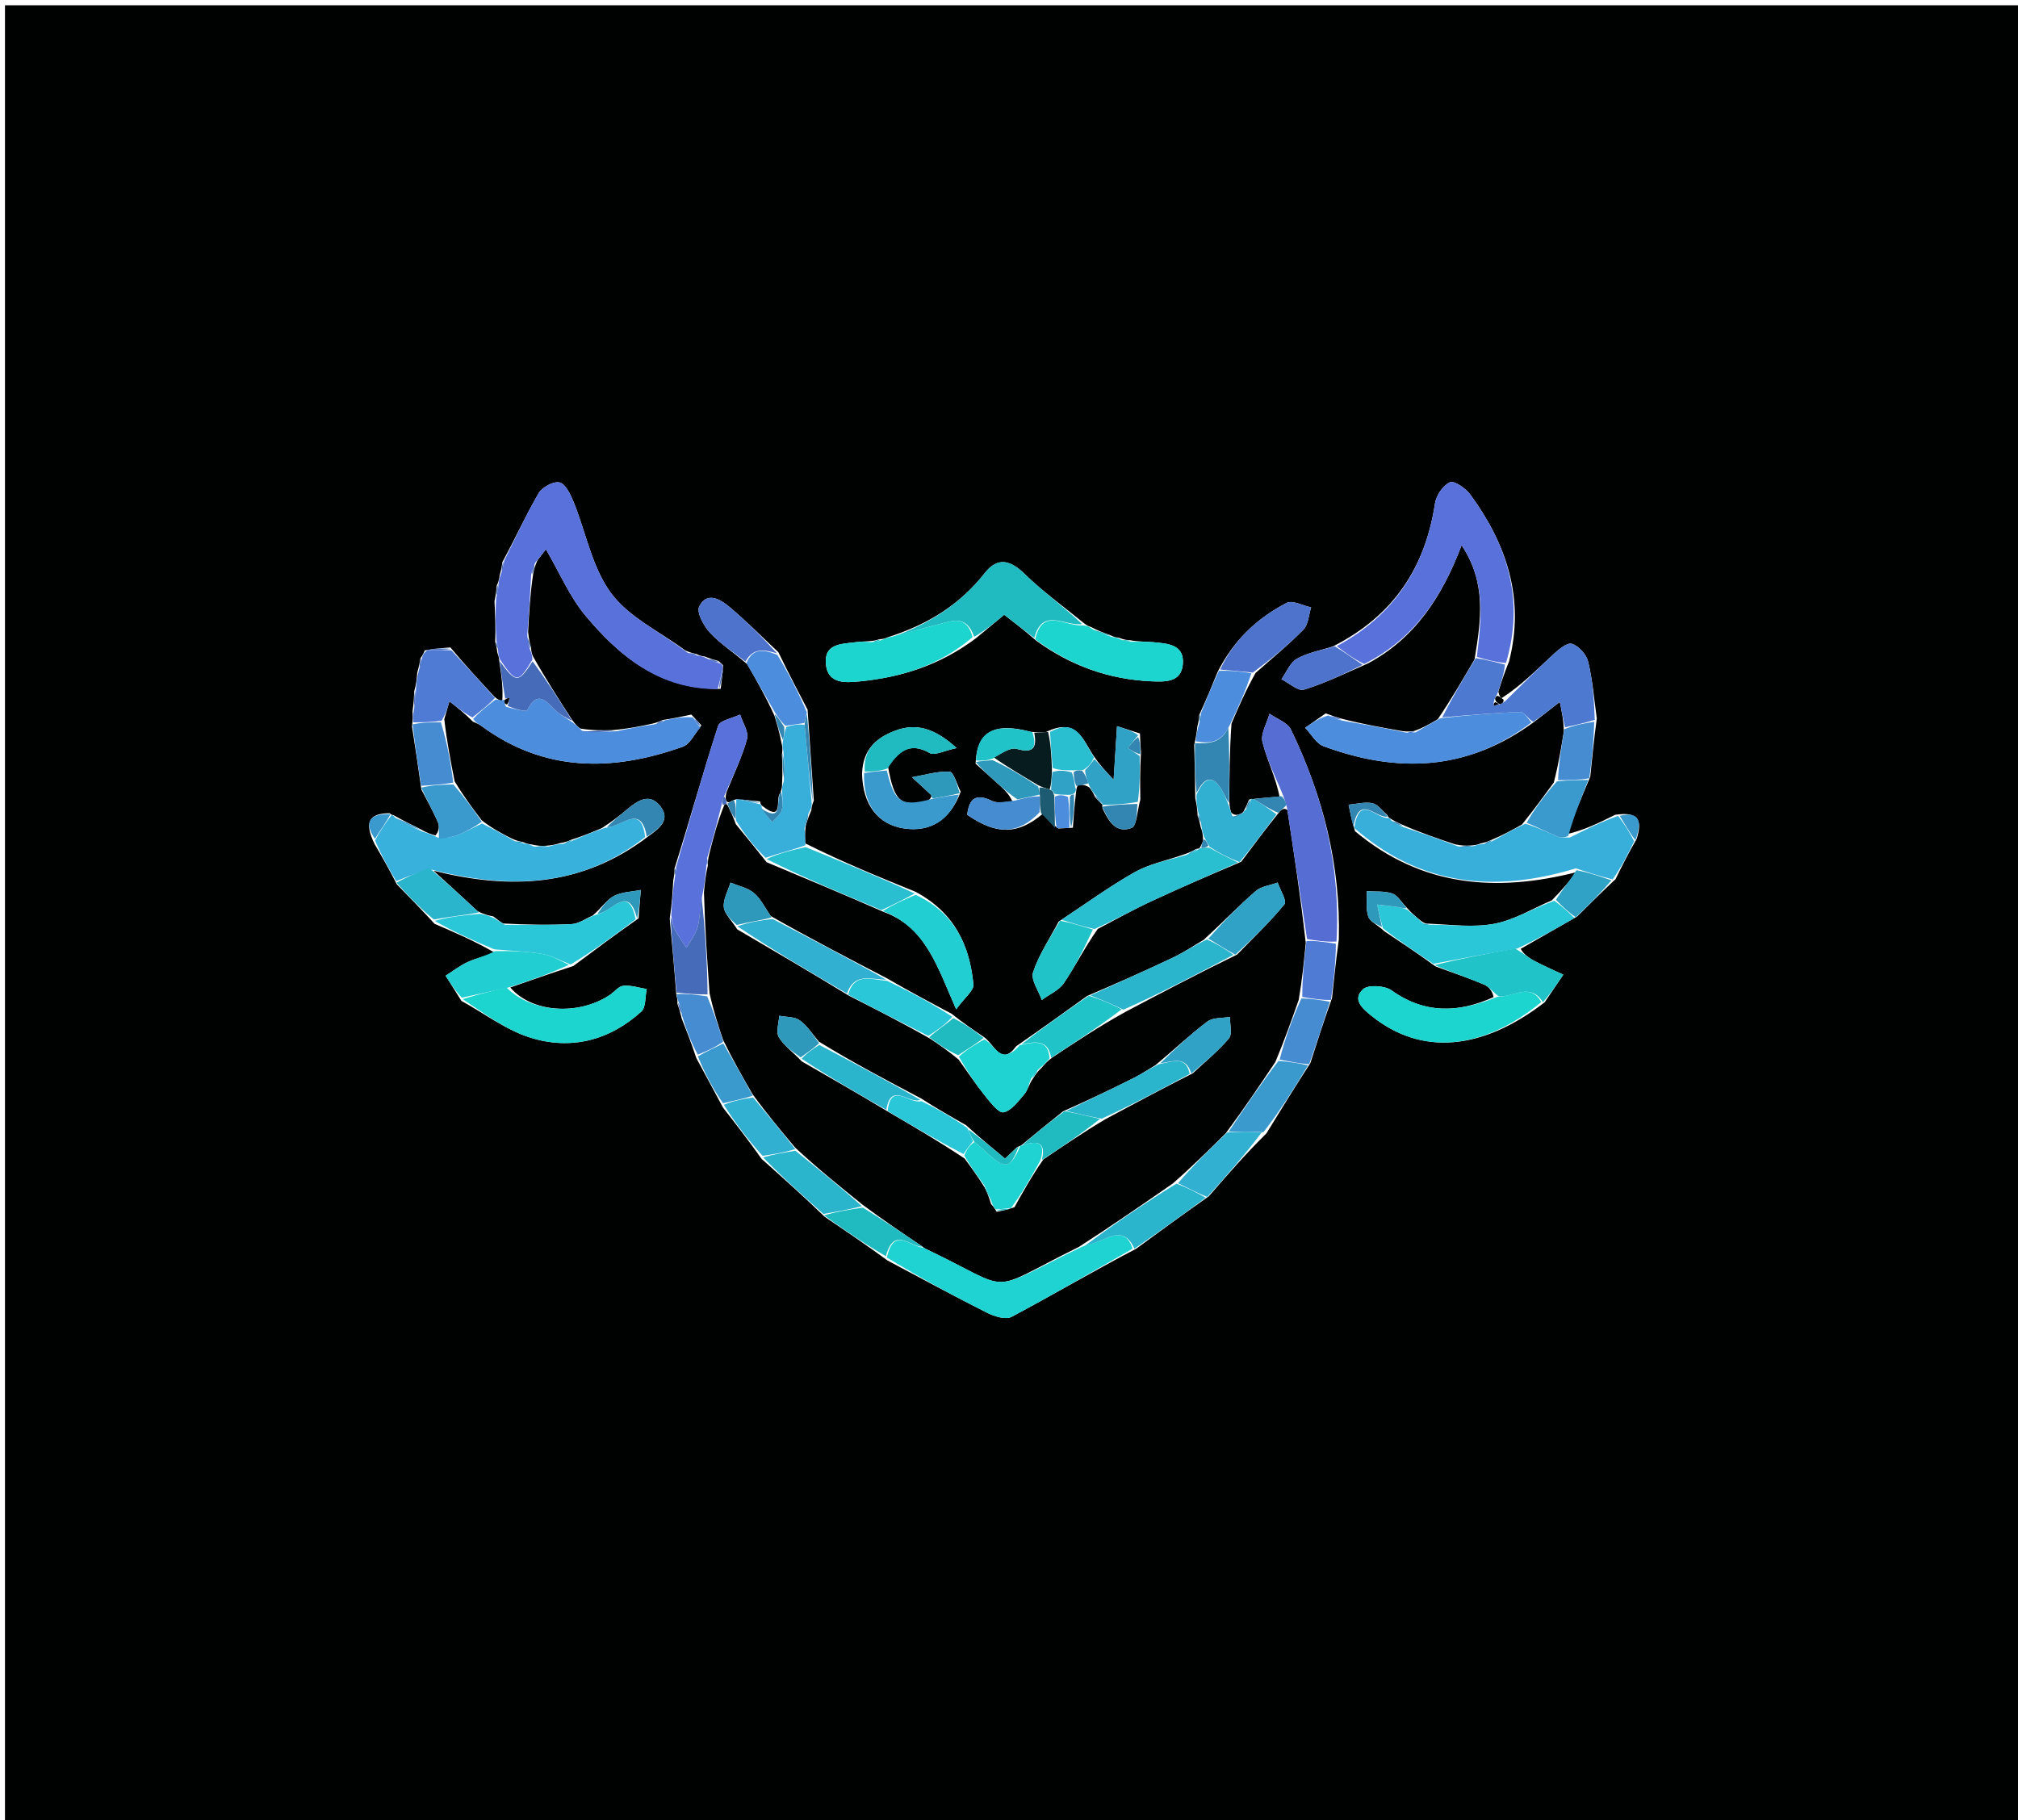 <svg version="1.1" id="Layer_1" xmlns="http://www.w3.org/2000/svg" xmlns:xlink="http://www.w3.org/1999/xlink" x="0px" y="0px"
	 width="100%" viewBox="0 0 419 378" enable-background="new 0 0 419 378" xml:space="preserve">
<path fill="#000101" opacity="1" stroke="none" 
	d="
M214,379 
	C142.689,379 71.878,379 1.033,379 
	C1.033,253.062 1.033,127.123 1.033,1.093 
	C140.561,1.093 280.122,1.093 419.842,1.093 
	C419.842,127 419.842,253 419.842,379 
	C351.457,379 282.978,379 214,379 
M249.059,176.117 
	C249.059,176.117 249.087,176.23 248.426,176.267 
	C247.653,176.686 246.88,177.104 245.391,177.581 
	C242.097,178.732 238.55,179.44 235.563,181.133 
	C230.327,184.102 225.433,187.676 219.81,191.385 
	C217.973,194.868 215.723,198.214 214.498,201.9 
	C213.983,203.448 215.636,205.717 216.303,207.658 
	C217.865,206.508 219.874,205.661 220.899,204.147 
	C223.278,200.634 225.181,196.8 227.926,192.905 
	C231.557,191.013 235.128,188.991 238.834,187.258 
	C244.857,184.441 250.969,181.813 257.711,178.952 
	C260.157,175.662 262.603,172.372 265.741,168.474 
	C266.206,168.077 266.671,167.68 267.317,168.245 
	C268.673,177.166 270.029,186.087 271.115,195.801 
	C270.757,199.536 270.398,203.27 269.66,207.613 
	C268.207,211.745 266.753,215.877 264.809,220.528 
	C261.573,225.358 258.336,230.188 254.505,235.336 
	C251.046,238.764 247.587,242.192 243.504,245.765 
	C237.228,250.121 230.953,254.476 223.989,258.94 
	C204.112,268.78 211.152,268.355 192.197,259.327 
	C192.048,259.256 191.908,259.167 191.261,258.68 
	C187.361,256.045 183.46,253.41 179.156,250.216 
	C174.486,246.462 169.815,242.709 165.068,238.272 
	C162.165,234.811 159.262,231.349 156.211,227.165 
	C154.203,223.672 152.195,220.178 150.13,215.941 
	C149.142,212.977 148.153,210.014 147.321,206.231 
	C146.847,199.506 146.374,192.781 146.16,185.318 
	C146.33,183.512 146.5,181.705 146.989,179.626 
	C146.972,179.097 146.955,178.568 147.26,177.339 
	C148.098,174.011 148.937,170.683 150.444,167.021 
	C150.674,166.925 150.905,166.83 151.249,167.566 
	C151.719,168.545 152.19,169.523 152.793,171.165 
	C154.802,173.612 156.812,176.058 159.181,179.049 
	C167.125,182.365 175.068,185.682 183.556,189.4 
	C192.259,192.562 194.657,200.834 198.527,209.596 
	C200.294,207.153 202.233,205.698 202.113,204.44 
	C201.346,196.407 198.267,189.586 190.123,185.199 
	C182.504,182.102 174.884,179.005 167.202,175.133 
	C167.154,174.107 167.106,173.082 167.284,171.499 
	C167.546,170.617 167.807,169.734 168.458,168.277 
	C168.488,167.821 168.519,167.364 168.973,166.221 
	C168.552,160.18 168.132,154.139 167.68,147.372 
	C165.709,143.606 163.738,139.84 161.613,135.432 
	C158.233,132.271 154.966,128.976 151.429,126.003 
	C149.521,124.399 146.712,122.79 145.168,125.98 
	C144.583,127.189 146.145,130.021 147.459,131.434 
	C149.584,133.717 152.312,135.439 155.163,137.951 
	C157.07,141.272 158.976,144.593 160.796,148.609 
	C161.329,150.377 161.863,152.145 162.326,154.579 
	C162.43,155.011 162.534,155.442 162.351,156.734 
	C162.435,158.53 162.518,160.326 162.379,162.752 
	C162.383,163.195 162.388,163.638 162.021,164.677 
	C160.853,165.777 162.92,171.038 158.159,167.263 
	C158.159,167.263 157.883,167.027 157.815,166.423 
	C156.168,166.242 154.522,166.062 152.999,166 
	C152.999,166 152.879,165.878 151.864,166.366 
	C151.546,166.567 151.229,166.767 150.822,166.359 
	C150.691,165.978 150.56,165.596 150.833,164.531 
	C152.31,160.844 154.08,157.237 155.113,153.43 
	C155.506,151.983 154.202,150.075 153.671,148.378 
	C152.092,149.146 149.473,149.577 149.098,150.735 
	C145.952,160.45 143.218,170.299 140.043,180.381 
	C140.061,180.904 140.079,181.427 139.804,182.716 
	C139.662,185.184 139.519,187.651 139.06,190.778 
	C139.53,195.889 140,201.001 140.441,206.753 
	C140.579,207.155 140.718,207.557 140.651,208.421 
	C140.92,209.196 141.19,209.972 141.532,211.475 
	C142.525,213.988 143.518,216.5 144.572,219.703 
	C146.32,222.929 148.068,226.156 150.117,229.995 
	C152.721,233.34 155.325,236.685 158.144,240.667 
	C162.417,244.474 166.691,248.281 171.242,252.682 
	C175.46,255.534 179.678,258.386 184.303,261.768 
	C191.167,265.4 197.99,269.114 204.928,272.597 
	C206.436,273.354 208.799,274.111 210.021,273.461 
	C218.513,268.95 226.807,264.067 235.908,259.308 
	C240.721,255.775 245.535,252.242 250.986,248.421 
	C254.741,244.086 258.496,239.751 262.953,235.354 
	C265.835,230.644 268.718,225.935 272.065,220.78 
	C273.42,216.528 274.774,212.277 276.571,207.258 
	C276.956,203.507 277.341,199.756 277.979,195.103 
	C278.388,179.72 274.689,165.244 268.039,151.498 
	C267.328,150.03 265.116,149.288 263.601,148.21 
	C263.055,150.189 261.698,152.37 262.13,154.105 
	C263.083,157.929 264.939,161.529 265.667,165.437 
	C263.727,165.579 261.788,165.721 259.981,165.955 
	C259.981,165.955 259.867,165.839 259.328,166.064 
	C259.052,166.767 258.776,167.469 258.268,168.368 
	C258.268,168.368 258.239,168.67 257.647,168.965 
	C257.036,169.199 256.425,169.432 255.675,168.789 
	C255.477,168.233 255.279,167.677 255.245,166.291 
	C255.266,161.161 255.288,156.031 255.699,150.238 
	C257.163,146.836 258.626,143.435 260.685,139.756 
	C264.031,136.775 267.521,133.935 270.639,130.733 
	C271.666,129.679 271.731,127.688 272.235,126.125 
	C270.514,125.768 268.352,124.566 267.144,125.195 
	C261.152,128.315 256.266,132.757 252.816,139.541 
	C251.659,142.394 250.501,145.246 248.977,148.509 
	C248.97,149.04 248.963,149.571 248.613,150.815 
	C248.501,151.855 248.389,152.895 247.951,154.675 
	C248.048,158.1 248.144,161.525 248.177,165.755 
	C248.396,166.8 248.614,167.844 248.661,169.416 
	C248.858,169.919 249.055,170.422 249.288,171.71 
	C249.551,172.448 249.814,173.187 249.793,174.656 
	C249.586,175.135 249.379,175.613 249.059,176.117 
M222.762,171.889 
	C222.925,169.572 223.088,167.254 223.429,164.472 
	C223.491,164.128 223.427,163.809 223.822,162.954 
	C224.556,162.948 225.29,162.942 226.181,163.523 
	C226.556,163.996 226.93,164.469 227.375,165.512 
	C227.86,166.075 228.344,166.637 228.912,167.093 
	C228.912,167.093 228.796,167.162 228.925,167.89 
	C230.173,170.466 231.694,173.192 234.993,171.911 
	C236.013,171.515 236.071,168.643 236.769,166.026 
	C236.724,163.013 236.678,159.999 236.902,156.225 
	C236.817,155.167 236.732,154.109 236.689,152.315 
	C235.222,151.845 233.755,151.375 231.931,150.792 
	C231.678,154.754 231.487,157.753 231.22,161.922 
	C229.349,159.907 228.29,158.766 227.059,156.96 
	C224.889,153.774 223.661,148.871 217.204,152.003 
	C216.383,152.048 215.563,152.093 213.998,151.968 
	C206.472,149.947 202.859,151.846 202.557,158.571 
	C203.963,159.839 205.365,161.112 206.777,162.374 
	C208.158,163.61 209.548,164.836 210.236,166.471 
	C208.813,166.453 207.164,166.896 206.008,166.33 
	C202.553,164.64 201.221,165.888 200.816,169.19 
	C206.988,173.465 211.406,173.281 216.458,169.033 
	C217.318,169.994 218.178,170.955 219.784,172.04 
	C220.534,172 221.285,171.961 222.762,171.889 
M211.133,238.266 
	C210.309,239.043 209.485,239.82 208.67,240.588 
	C205.996,238.375 203.484,236.296 200.578,233.648 
	C197.626,231.976 194.674,230.305 191.253,228.103 
	C184.207,224.397 177.162,220.691 170.016,216.295 
	C168.72,214.792 167.625,213.011 166.06,211.883 
	C164.972,211.1 163.238,211.215 161.792,210.929 
	C161.716,212.428 161.063,214.26 161.693,215.351 
	C162.71,217.111 164.571,218.383 166.48,220.406 
	C172.33,223.761 178.179,227.115 184.574,230.957 
	C189.714,233.959 194.854,236.961 200.28,240.573 
	C201.621,242.391 202.962,244.209 204.478,246.639 
	C204.911,247.586 205.345,248.533 205.77,250.007 
	C206.104,250.383 206.438,250.759 206.944,251.633 
	C207.975,251.439 209.006,251.245 210.635,250.69 
	C212.424,247.461 214.213,244.231 216.643,240.757 
	C220.723,237.988 224.804,235.219 229.564,232.379 
	C235.38,229.259 241.196,226.138 247.675,222.87 
	C250.209,220.488 252.955,218.283 255.163,215.629 
	C255.925,214.713 255.347,212.683 255.381,211.161 
	C253.789,211.457 251.829,211.266 250.672,212.139 
	C247.123,214.813 243.883,217.896 239.922,221.177 
	C238.415,222.074 236.955,223.067 235.391,223.85 
	C230.74,226.178 226.048,228.423 220.712,230.788 
	C217.759,233.158 214.806,235.528 211.932,237.93 
	C211.932,237.93 211.895,237.853 211.133,238.266 
M322.615,162.503 
	C320.591,165.274 318.567,168.046 316.015,171.213 
	C314.046,172.319 312.077,173.425 309.551,174.463 
	C309.047,174.691 308.544,174.919 307.363,175.171 
	C306.948,175.336 306.533,175.501 305.308,175.577 
	C304.496,175.614 303.685,175.652 302.146,175.348 
	C298.569,174.149 294.992,172.95 291.098,171.235 
	C290.372,170.913 289.647,170.592 288.662,169.971 
	C288.662,169.971 288.289,169.84 288.004,169.194 
	C286.997,168.356 286.092,167.034 284.96,166.796 
	C283.401,166.468 281.67,166.96 280.013,167.1 
	C280.339,168.742 280.664,170.384 281.344,172.604 
	C295.119,184.145 310.63,185.363 327.436,181.087 
	C325.903,182.926 324.37,184.764 322.202,186.974 
	C318.269,188.649 314.47,191.011 310.367,191.81 
	C306.029,192.655 301.401,192.012 296.614,191.805 
	C296.195,191.807 295.777,191.809 294.966,191.168 
	C294.032,190.411 293.097,189.655 291.889,188.274 
	C290.963,187.325 290.192,185.913 289.073,185.538 
	C287.439,184.991 285.555,185.189 283.778,185.07 
	C283.843,186.841 283.56,188.729 284.097,190.343 
	C284.442,191.378 285.995,192.011 287.421,193.374 
	C290.817,195.632 294.213,197.89 298.082,200.691 
	C301.467,201.935 304.897,203.075 308.211,204.485 
	C309.252,204.929 309.984,206.101 310.105,207.065 
	C302.801,210.354 295.822,210.584 288.931,205.656 
	C287.522,204.649 284.076,204.437 283.014,205.419 
	C280.696,207.565 282.877,209.435 284.797,210.976 
	C295.064,219.216 307.673,218.204 320.722,208.135 
	C322.013,206.223 323.304,204.312 324.596,202.4 
	C322.51,201.415 320.381,200.51 318.355,199.416 
	C317.156,198.768 316.118,197.821 315.756,197.026 
	C319.47,194.897 323.183,192.769 327.477,190.308 
	C329.948,187.852 332.419,185.395 335.442,182.552 
	C336.732,179.928 338.022,177.305 339.803,174.238 
	C340.919,170.792 340.634,168.385 335.334,169.208 
	C332.205,170.778 329.077,172.348 325.305,173.226 
	C326.798,169.471 328.291,165.717 330.192,161.283 
	C330.564,157.516 330.936,153.75 331.543,149.178 
	C330.985,145.23 330.678,141.221 329.739,137.366 
	C329.379,135.887 327.769,134.116 326.362,133.691 
	C325.359,133.387 323.567,134.917 322.435,135.963 
	C319.054,139.086 315.825,142.373 311.795,144.968 
	C311.541,144.767 311.287,144.566 311.099,143.627 
	C311.698,141.751 312.297,139.876 313.323,137.359 
	C316.642,124.404 312.874,113.05 305.265,102.671 
	C304.321,101.384 301.928,99.748 301.048,100.144 
	C299.615,100.79 298.203,102.875 297.951,104.531 
	C295.937,117.767 289.454,127.8 276.755,134.241 
	C274.238,135.052 271.532,135.525 269.275,136.795 
	C267.857,137.593 267.112,139.587 266.065,141.045 
	C267.642,141.826 269.512,143.583 270.741,143.212 
	C275.071,141.907 279.181,139.872 283.978,137.79 
	C293.771,132.577 299.426,123.916 303.476,113.225 
	C308.672,121.016 307.52,128.728 306.168,136.916 
	C303.817,140.957 301.467,144.999 298.524,149.36 
	C297.006,150.257 295.488,151.154 293.632,151.793 
	C293.099,151.878 292.565,151.963 291.246,151.835 
	C287.075,151.105 282.904,150.376 278.313,149.179 
	C277.529,148.939 276.745,148.699 275.256,148.139 
	C273.833,149.136 272.41,150.133 270.987,151.13 
	C272.252,152.441 273.279,154.396 274.818,154.963 
	C289.996,160.552 304.595,160.227 318.7,149.78 
	C320.263,148.565 321.827,147.35 323.868,145.764 
	C324.356,148.178 324.643,149.602 324.709,151.803 
	C324.166,155.204 323.623,158.604 322.615,162.503 
M94.394,162.241 
	C93.591,158.162 92.789,154.083 92.247,149.339 
	C92.567,148.231 92.887,147.123 93.316,145.638 
	C95.153,147.09 96.51,148.164 98.189,149.844 
	C98.761,150.126 99.391,150.33 99.896,150.703 
	C112.995,160.379 127.165,160.266 141.761,155.062 
	C143.258,154.528 144.2,152.439 145.632,150.62 
	C145.107,150.044 144.582,149.468 143.546,148.388 
	C141.73,148.781 139.915,149.175 137.544,149.527 
	C137.054,149.773 136.564,150.018 135.272,150.318 
	C132.88,150.822 130.489,151.326 127.22,151.613 
	C125.11,151.666 123,151.718 120.45,151.277 
	C119.94,150.862 119.43,150.447 118.717,149.385 
	C116.067,145.282 113.418,141.178 110.701,136.365 
	C110.503,135.935 110.306,135.506 110.261,134.474 
	C110.039,133.697 109.816,132.921 109.652,131.21 
	C109.86,127.301 110.068,123.391 110.712,119.108 
	C110.861,118.382 111.011,117.656 111.608,116.317 
	C112.222,115.522 112.836,114.727 113.35,114.061 
	C116.19,118.925 118.273,123.918 121.589,127.877 
	C128.68,136.345 136.997,143.209 149.624,143.043 
	C149.833,141.536 150.042,140.029 150.121,138.16 
	C149.97,137.932 149.759,137.796 149.159,137.252 
	C148.412,137.057 147.666,136.862 146.318,136.326 
	C145.863,136.27 145.409,136.215 144.538,135.789 
	C144.004,135.684 143.471,135.578 142.313,135.092 
	C137.054,131.197 130.588,128.194 126.867,123.162 
	C122.926,117.832 121.663,110.545 119.073,104.176 
	C118.447,102.636 117.41,100.481 116.183,100.186 
	C114.941,99.887 112.574,101.161 111.841,102.413 
	C109.193,106.942 107.025,111.751 104.299,116.747 
	C104.208,117.488 104.117,118.228 103.736,119.506 
	C103.658,120.105 103.58,120.704 103.132,121.641 
	C103.073,122.424 103.013,123.207 102.673,124.862 
	C102.803,127.587 102.933,130.312 102.819,133.383 
	C102.979,133.889 103.138,134.395 103.284,135.609 
	C103.457,136.044 103.631,136.48 103.719,137.67 
	C104.099,140.171 104.479,142.673 104.291,145.581 
	C103.841,145.464 103.392,145.347 102.608,144.634 
	C99.648,141.439 96.689,138.244 93.517,134.452 
	C91.881,134.57 90.246,134.688 88.189,135.061 
	C88.019,135.509 87.849,135.957 87.284,136.708 
	C87.163,137.48 87.042,138.252 86.641,139.661 
	C86.547,140.806 86.453,141.952 86.01,143.574 
	C85.962,144.731 85.914,145.888 85.652,147.768 
	C85.702,148.512 85.751,149.256 85.546,150.873 
	C86.181,154.974 86.816,159.076 87.491,163.948 
	C88.671,166.247 89.97,168.496 90.969,170.871 
	C91.333,171.736 90.984,172.9 90.404,173.486 
	C89.497,173.219 88.591,172.952 87.214,172.136 
	C85.47,171.279 83.726,170.422 81.694,169.271 
	C81.694,169.271 81.283,169.261 80.891,168.875 
	C76.372,168.875 75.679,170.983 77.784,175.284 
	C79.277,177.85 80.77,180.416 82.387,183.627 
	C84.879,186.174 87.371,188.72 90.243,191.843 
	C94.364,193.608 98.485,195.372 102.835,197.896 
	C100.941,198.496 98.971,198.93 97.173,199.744 
	C95.526,200.49 94.063,201.645 92.52,202.62 
	C93.498,204.155 94.477,205.69 95.793,207.835 
	C100.54,210.441 105.028,213.871 110.094,215.465 
	C118.518,218.116 126.539,216.072 133.162,210.058 
	C134.142,209.169 133.935,206.973 134.278,205.382 
	C132.659,205.121 131.013,204.56 129.433,204.707 
	C128.439,204.799 127.564,205.981 126.601,206.622 
	C120.05,210.982 110.354,210.276 105.957,205.053 
	C110.082,203.611 114.207,202.169 119.054,200.592 
	C123.363,197.365 127.672,194.137 132.586,190.697 
	C132.74,188.734 132.895,186.771 133.05,184.808 
	C131.176,185.188 129.113,185.205 127.483,186.053 
	C125.978,186.836 124.937,188.511 123.052,190.125 
	C121.62,190.741 120.212,191.81 118.75,191.889 
	C114.137,192.14 109.503,192.019 104.462,191.773 
	C103.957,191.445 103.452,191.117 102.428,190.305 
	C101.504,190.122 100.579,189.938 99.184,189.222 
	C95.913,186.205 92.642,183.188 90.037,180.822 
	C105.663,184.705 120.613,184.345 134.613,173.673 
	C136.818,172.078 139.381,170.257 137.051,167.346 
	C134.842,164.586 132.354,166.267 130.207,168.076 
	C128.707,169.339 127.161,170.547 124.959,171.967 
	C122.996,172.799 121.032,173.631 118.517,174.413 
	C118.022,174.644 117.528,174.876 116.265,175.085 
	C115.54,175.307 114.815,175.528 113.298,175.631 
	C112.501,175.659 111.704,175.688 110.32,175.35 
	C109.866,175.293 109.413,175.237 108.521,174.842 
	C107.986,174.751 107.451,174.66 106.293,174.155 
	C104.224,173.101 102.155,172.048 99.986,170.308 
	C98.145,167.869 96.303,165.43 94.394,162.241 
M178.992,160.692 
	C179.138,167.113 182.317,171.242 187.73,172.04 
	C193.167,172.842 197.275,170.297 199.469,164.402 
	C198.708,162.947 198.017,160.309 197.173,160.259 
	C194.592,160.106 191.952,160.949 189.335,161.404 
	C190.663,162.615 192.009,163.809 193.3,165.058 
	C193.485,165.237 193.405,165.689 192.69,166.264 
	C187.076,167.605 185.698,166.595 184.379,159.196 
	C186.559,156.11 188.872,153.978 193.048,156.379 
	C194.06,156.961 196.028,155.88 198.628,155.342 
	C193.986,151.098 190.075,150.129 185.847,151.736 
	C182.127,153.15 179.136,155.498 178.992,160.692 
M197.555,210.495 
	C193.254,208.22 188.952,205.945 184.154,203.156 
	C176.235,199.045 168.317,194.934 160.024,190.22 
	C158.895,188.605 158.015,186.697 156.563,185.46 
	C155.259,184.348 153.326,183.974 151.671,183.275 
	C151.156,184.977 150.131,186.726 150.282,188.367 
	C150.411,189.779 151.883,191.068 153.068,192.982 
	C160.665,197.428 168.263,201.874 176.324,206.802 
	C181.795,209.573 187.265,212.343 193.108,215.678 
	C194.986,216.938 196.863,218.198 199.051,220.04 
	C200.846,222.532 202.546,225.1 204.471,227.488 
	C205.602,228.891 207.313,231.181 208.366,230.981 
	C210.005,230.669 211.43,228.685 212.701,227.2 
	C213.404,226.379 213.61,225.132 214.566,223.848 
	C214.963,223.207 215.361,222.567 216.329,221.667 
	C216.862,221.036 217.394,220.406 218.559,219.549 
	C223.369,216.356 228.18,213.164 233.725,210.098 
	C241.191,206.155 248.657,202.212 256.853,198.227 
	C260.187,194.783 263.687,191.476 266.702,187.773 
	C267.249,187.102 265.81,184.813 265.288,183.271 
	C263.74,183.84 261.865,184.035 260.703,185.047 
	C257.157,188.137 253.886,191.541 249.918,195.171 
	C247.837,196.388 245.83,197.76 243.662,198.791 
	C237.942,201.51 232.152,204.082 225.727,206.822 
	C221.062,210.179 216.397,213.536 211.01,217.248 
	C207.77,221.635 206.49,216.71 204.102,215.217 
	C202.06,213.833 200.019,212.449 197.555,210.495 
M180.256,133.16 
	C179.426,133.218 178.589,133.232 177.766,133.343 
	C174.834,133.736 171.073,133.568 171.479,137.905 
	C171.87,142.065 175.537,141.789 178.497,141.497 
	C187.079,140.65 195.111,138.185 202.641,132.533 
	C204.617,130.891 206.594,129.249 208.507,127.66 
	C210.857,129.474 212.804,130.978 215.12,133.012 
	C222.259,138.205 230.211,141.094 239.054,141.477 
	C241.97,141.603 245.26,141.694 245.593,137.957 
	C245.968,133.759 242.362,133.641 239.377,133.351 
	C237.904,133.208 236.41,133.283 234.502,132.931 
	C233.983,132.903 233.464,132.875 232.344,132.45 
	C231.87,132.394 231.397,132.339 230.45,131.871 
	C229.28,131.453 228.111,131.036 226.494,130.186 
	C226.099,130.073 225.705,129.96 224.921,129.295 
	C220.847,125.96 216.524,122.88 212.778,119.211 
	C209.758,116.253 207.116,115.627 204.466,119.002 
	C199.37,125.493 192.77,129.652 184.375,132.32 
	C183.934,132.516 183.492,132.712 182.548,132.744 
	C182.061,132.914 181.575,133.084 180.256,133.16 
z"/>
<path fill="#5971DB" opacity="1" stroke="none" 
	d="
M110.275,119.482 
	C110.068,123.391 109.86,127.301 109.479,131.875 
	C109.573,133.385 109.841,134.231 110.109,135.077 
	C110.306,135.506 110.503,135.935 110.555,136.986 
	C107.603,141.938 107.152,141.891 103.804,136.916 
	C103.631,136.48 103.457,136.044 103.425,135.08 
	C103.398,134.047 103.23,133.542 103.063,133.037 
	C102.933,130.312 102.803,127.587 103.023,124.134 
	C103.415,122.705 103.458,122.004 103.501,121.303 
	C103.58,120.704 103.658,120.105 104.09,118.97 
	C104.52,117.774 104.598,117.115 104.676,116.455 
	C107.025,111.751 109.193,106.942 111.841,102.413 
	C112.574,101.161 114.941,99.887 116.183,100.186 
	C117.41,100.481 118.447,102.636 119.073,104.176 
	C121.663,110.545 122.926,117.832 126.867,123.162 
	C130.588,128.194 137.054,131.197 142.699,135.496 
	C143.708,135.985 144.331,136.072 144.955,136.159 
	C145.409,136.215 145.863,136.27 146.794,136.737 
	C148.009,137.35 148.749,137.552 149.489,137.754 
	C149.759,137.796 149.97,137.932 150.073,138.722 
	C149.685,140.555 149.345,141.826 149.005,143.097 
	C136.997,143.209 128.68,136.345 121.589,127.877 
	C118.273,123.918 116.19,118.925 113.35,114.061 
	C112.836,114.727 112.222,115.522 111.161,116.807 
	C110.568,118.025 110.422,118.753 110.275,119.482 
z"/>
<path fill="#5971DB" opacity="1" stroke="none" 
	d="
M277.555,134.173 
	C289.454,127.8 295.937,117.767 297.951,104.531 
	C298.203,102.875 299.615,100.79 301.048,100.144 
	C301.928,99.748 304.321,101.384 305.265,102.671 
	C312.874,113.05 316.642,124.404 312.687,137.681 
	C310.249,137.47 308.446,136.937 306.643,136.404 
	C307.52,128.728 308.672,121.016 303.476,113.225 
	C299.426,123.916 293.771,132.577 283.247,137.887 
	C280.862,136.713 279.209,135.443 277.555,134.173 
z"/>
<path fill="#38AEDA" opacity="1" stroke="none" 
	d="
M291.415,171.751 
	C294.992,172.95 298.569,174.149 302.642,175.734 
	C304.131,175.969 305.124,175.818 306.117,175.666 
	C306.533,175.501 306.948,175.336 307.878,175.29 
	C308.964,175.117 309.536,174.824 310.108,174.531 
	C312.077,173.425 314.046,172.319 316.712,171.054 
	C319.421,171.856 321.401,172.892 323.46,173.737 
	C324.191,174.037 325.113,173.872 325.948,173.918 
	C329.077,172.348 332.205,170.778 335.954,169.426 
	C337.486,171.324 338.399,173.003 339.312,174.682 
	C338.022,177.305 336.732,179.928 334.85,182.613 
	C331.904,181.889 329.55,181.105 327.195,180.32 
	C310.63,185.363 295.119,184.145 281.185,171.928 
	C282.243,164.591 285.853,170.236 288.289,169.84 
	C288.289,169.84 288.662,169.971 288.917,170.412 
	C289.92,171.152 290.668,171.451 291.415,171.751 
z"/>
<path fill="#38B1DD" opacity="1" stroke="none" 
	d="
M82.262,182.982 
	C80.77,180.416 79.277,177.85 77.86,174.535 
	C79.052,172.278 80.167,170.769 81.283,169.261 
	C81.283,169.261 81.694,169.271 82.001,169.767 
	C84.1,171.07 85.892,171.877 87.685,172.685 
	C88.591,172.952 89.497,173.219 90.892,173.926 
	C92.603,174.053 93.875,173.865 95.035,173.396 
	C96.76,172.699 98.406,171.805 100.085,170.995 
	C102.155,172.048 104.224,173.101 106.68,174.572 
	C107.698,175.054 108.328,175.117 108.959,175.181 
	C109.413,175.237 109.866,175.293 110.74,175.75 
	C112.136,176.016 113.113,175.882 114.089,175.749 
	C114.815,175.528 115.54,175.307 116.824,175.238 
	C117.944,175.082 118.506,174.773 119.069,174.464 
	C121.032,173.631 122.996,172.799 125.682,171.879 
	C129.127,171.701 133.159,166.765 133.946,173.83 
	C120.613,184.345 105.663,184.705 89.461,180.553 
	C86.677,181.183 84.47,182.083 82.262,182.982 
z"/>
<path fill="#1ED3D2" opacity="1" stroke="none" 
	d="
M191.763,259.087 
	C191.908,259.167 192.048,259.256 192.197,259.327 
	C211.152,268.355 204.112,268.78 224.708,258.879 
	C226.925,258.227 228.448,257.693 229.916,257.034 
	C232.53,255.861 234.293,256.515 235.164,259.303 
	C226.807,264.067 218.513,268.95 210.021,273.461 
	C208.799,274.111 206.436,273.354 204.928,272.597 
	C197.99,269.114 191.167,265.4 184.145,261.138 
	C185.575,254.536 189.066,258.986 191.763,259.087 
z"/>
<path fill="#566DD3" opacity="1" stroke="none" 
	d="
M266.426,165.221 
	C264.939,161.529 263.083,157.929 262.13,154.105 
	C261.698,152.37 263.055,150.189 263.601,148.21 
	C265.116,149.288 267.328,150.03 268.039,151.498 
	C274.689,165.244 278.388,179.72 277.497,195.523 
	C275.138,195.631 273.261,195.32 271.385,195.008 
	C270.029,186.087 268.673,177.166 267.198,167.626 
	C266.861,166.412 266.644,165.816 266.426,165.221 
z"/>
<path fill="#4C8EDD" opacity="1" stroke="none" 
	d="
M118.92,150.031 
	C119.43,150.447 119.94,150.862 120.885,151.766 
	C123.579,152.114 125.839,151.972 128.098,151.83 
	C130.489,151.326 132.88,150.822 135.85,150.418 
	C136.985,150.201 137.542,149.885 138.099,149.569 
	C139.915,149.175 141.73,148.781 143.86,148.968 
	C144.583,150.056 144.991,150.564 145.4,151.072 
	C144.2,152.439 143.258,154.528 141.761,155.062 
	C127.165,160.266 112.995,160.379 99.896,150.703 
	C99.391,150.33 98.761,150.126 98.25,149.292 
	C99.854,147.571 101.398,146.4 102.942,145.23 
	C103.392,145.347 103.841,145.464 104.622,145.359 
	C104.952,145.137 104.906,145.049 104.754,145.407 
	C104.712,145.999 104.822,146.234 105.062,146.76 
	C106.683,147.204 109.246,147.904 109.492,147.422 
	C111.395,143.688 113.003,145.086 115.03,147.217 
	C116.114,148.357 117.61,149.106 118.92,150.031 
z"/>
<path fill="#4C8EDD" opacity="1" stroke="none" 
	d="
M278.734,149.646 
	C282.904,150.376 287.075,151.105 291.804,152.097 
	C292.898,152.257 293.434,152.154 293.97,152.05 
	C295.488,151.154 297.006,150.257 299.153,149.124 
	C305.078,148.507 310.371,148.031 315.675,147.853 
	C316.426,147.827 317.227,149.253 318.004,150.007 
	C304.595,160.227 289.996,160.552 274.818,154.963 
	C273.279,154.396 272.252,152.441 270.987,151.13 
	C272.41,150.133 273.833,149.136 275.786,148.572 
	C277.122,149.219 277.928,149.432 278.734,149.646 
z"/>
<path fill="#5971DB" opacity="1" stroke="none" 
	d="
M149.775,167.355 
	C148.937,170.683 148.098,174.011 146.925,177.825 
	C146.617,178.841 146.643,179.37 146.669,179.899 
	C146.5,181.705 146.33,183.512 145.812,186.019 
	C145.285,188.661 145.354,190.671 144.848,192.524 
	C144.432,194.051 143.335,195.392 142.54,196.816 
	C141.701,195.528 140.756,194.294 140.062,192.932 
	C139.635,192.095 139.592,191.063 139.377,190.119 
	C139.519,187.651 139.662,185.184 140.12,182.197 
	C140.41,181.154 140.385,180.631 140.36,180.107 
	C143.218,170.299 145.952,160.45 149.098,150.735 
	C149.473,149.577 152.092,149.146 153.671,148.378 
	C154.202,150.075 155.506,151.983 155.113,153.43 
	C154.08,157.237 152.31,160.844 150.478,165.047 
	C150.007,166.16 149.891,166.758 149.775,167.355 
z"/>
<path fill="#4D79D0" opacity="1" stroke="none" 
	d="
M318.352,149.893 
	C317.227,149.253 316.426,147.827 315.675,147.853 
	C310.371,148.031 305.078,148.507 299.449,148.964 
	C301.467,144.999 303.817,140.957 306.405,136.66 
	C308.446,136.937 310.249,137.47 312.474,138.001 
	C312.297,139.876 311.698,141.751 310.877,144.11 
	C310.427,144.814 310.331,145.083 310.201,145.609 
	C310.085,146.07 310.138,146.32 310.19,146.571 
	C310.53,146.457 310.871,146.343 311.47,146.226 
	C311.999,146.014 312.267,145.805 312.536,145.596 
	C315.825,142.373 319.054,139.086 322.435,135.963 
	C323.567,134.917 325.359,133.387 326.362,133.691 
	C327.769,134.116 329.379,135.887 329.739,137.366 
	C330.678,141.221 330.985,145.23 331.121,149.484 
	C328.776,150.202 326.853,150.613 324.931,151.025 
	C324.643,149.602 324.356,148.178 323.868,145.764 
	C321.827,147.35 320.263,148.565 318.352,149.893 
z"/>
<path fill="#1BD5CE" opacity="1" stroke="none" 
	d="
M105.176,205.075 
	C110.354,210.276 120.05,210.982 126.601,206.622 
	C127.564,205.981 128.439,204.799 129.433,204.707 
	C131.013,204.56 132.659,205.121 134.278,205.382 
	C133.935,206.973 134.142,209.169 133.162,210.058 
	C126.539,216.072 118.518,218.116 110.094,215.465 
	C105.028,213.871 100.54,210.441 96.063,207.487 
	C99.281,206.451 102.229,205.763 105.176,205.075 
z"/>
<path fill="#1BD5CE" opacity="1" stroke="none" 
	d="
M320.014,208.1 
	C307.673,218.204 295.064,219.216 284.797,210.976 
	C282.877,209.435 280.696,207.565 283.014,205.419 
	C284.076,204.437 287.522,204.649 288.931,205.656 
	C295.822,210.584 302.801,210.354 310.89,206.996 
	C314.504,206.964 317.754,204.017 320.014,208.1 
z"/>
<path fill="#2AC7D9" opacity="1" stroke="none" 
	d="
M296.9,192.019 
	C301.401,192.012 306.029,192.655 310.367,191.81 
	C314.47,191.011 318.269,188.649 322.733,187.044 
	C324.475,188.29 325.686,189.465 326.897,190.64 
	C323.183,192.769 319.47,194.897 314.979,196.999 
	C308.671,198.031 303.14,199.089 297.609,200.148 
	C294.213,197.89 290.817,195.632 287.149,192.775 
	C286.565,190.731 286.254,189.285 285.943,187.839 
	C287.403,188.009 288.868,188.146 290.321,188.363 
	C290.947,188.456 291.549,188.715 292.162,188.898 
	C293.097,189.655 294.032,190.411 295.325,191.615 
	C296.089,192.048 296.494,192.033 296.9,192.019 
z"/>
<path fill="#20BBC1" opacity="1" stroke="none" 
	d="
M214.752,132.482 
	C212.804,130.978 210.857,129.474 208.507,127.66 
	C206.594,129.249 204.617,130.891 202.266,132.24 
	C200.706,127.562 197.586,128.963 194.805,129.656 
	C191.552,130.466 188.339,131.44 185.109,132.343 
	C192.77,129.652 199.37,125.493 204.466,119.002 
	C207.116,115.627 209.758,116.253 212.778,119.211 
	C216.524,122.88 220.847,125.96 224.685,129.59 
	C221.046,130.11 216.481,126.002 214.752,132.482 
z"/>
<path fill="#2AC7D9" opacity="1" stroke="none" 
	d="
M99.655,189.755 
	C100.579,189.938 101.504,190.122 102.783,190.779 
	C103.718,191.516 104.298,191.779 104.878,192.042 
	C109.503,192.019 114.137,192.14 118.75,191.889 
	C120.212,191.81 121.62,190.741 123.726,189.951 
	C127.031,189.463 130.516,183.427 131.98,190.91 
	C127.672,194.137 123.363,197.365 118.464,200.29 
	C116.092,199.328 114.358,198.371 112.517,198.076 
	C109.247,197.551 105.913,197.428 102.605,197.137 
	C98.485,195.372 94.364,193.608 90.273,191.231 
	C93.42,190.331 96.538,190.043 99.655,189.755 
z"/>
<path fill="#29BFD1" opacity="1" stroke="none" 
	d="
M220.396,190.997 
	C225.433,187.676 230.327,184.102 235.563,181.133 
	C238.55,179.44 242.097,178.732 246.108,177.604 
	C247.579,177.162 248.333,176.696 249.087,176.23 
	C249.087,176.23 249.059,176.117 249.416,176.118 
	C250.162,176.02 250.551,175.92 251.183,176.077 
	C253.299,177.257 255.171,178.181 257.044,179.105 
	C250.969,181.813 244.857,184.441 238.834,187.258 
	C235.128,188.991 231.557,191.013 227.239,192.922 
	C224.501,192.292 222.448,191.644 220.396,190.997 
z"/>
<path fill="#1BD5CE" opacity="1" stroke="none" 
	d="
M214.936,132.747 
	C216.481,126.002 221.046,130.11 224.88,129.866 
	C225.705,129.96 226.099,130.073 226.837,130.648 
	C228.427,131.501 229.675,131.892 230.924,132.284 
	C231.397,132.339 231.87,132.394 232.744,132.829 
	C233.739,133.225 234.332,133.242 234.926,133.259 
	C236.41,133.283 237.904,133.208 239.377,133.351 
	C242.362,133.641 245.968,133.759 245.593,137.957 
	C245.26,141.694 241.97,141.603 239.054,141.477 
	C230.211,141.094 222.259,138.205 214.936,132.747 
z"/>
<path fill="#1BD5CE" opacity="1" stroke="none" 
	d="
M184.742,132.332 
	C188.339,131.44 191.552,130.466 194.805,129.656 
	C197.586,128.963 200.706,127.562 201.929,132.309 
	C195.111,138.185 187.079,140.65 178.497,141.497 
	C175.537,141.789 171.87,142.065 171.479,137.905 
	C171.073,133.568 174.834,133.736 177.766,133.343 
	C178.589,133.232 179.426,133.218 180.822,133.342 
	C181.943,133.318 182.497,133.113 183.051,132.908 
	C183.492,132.712 183.934,132.516 184.742,132.332 
z"/>
<path fill="#31B0D1" opacity="1" stroke="none" 
	d="
M175.86,206.319 
	C168.263,201.874 160.665,197.428 153.115,192.361 
	C155.574,191.435 157.986,191.129 160.398,190.824 
	C168.317,194.934 176.235,199.045 183.987,203.435 
	C180.772,203.378 177.361,201.93 175.86,206.319 
z"/>
<path fill="#29BFD1" opacity="1" stroke="none" 
	d="
M183.012,188.999 
	C175.068,185.682 167.125,182.365 159.162,178.394 
	C161.851,177.129 164.558,176.518 167.265,175.907 
	C174.884,179.005 182.504,182.102 189.911,185.535 
	C187.47,186.914 185.241,187.956 183.012,188.999 
z"/>
<path fill="#38AEDA" opacity="1" stroke="none" 
	d="
M167.234,175.52 
	C164.558,176.518 161.851,177.129 158.983,178.123 
	C156.812,176.058 154.802,173.612 152.801,170.375 
	C152.832,168.35 152.855,167.114 152.879,165.878 
	C152.879,165.878 152.999,166 153.305,165.989 
	C155.035,166.328 156.459,166.678 157.883,167.027 
	C157.883,167.027 158.159,167.263 158.182,167.805 
	C158.918,169.137 159.631,169.927 160.345,170.717 
	C161.024,169.918 162.066,169.21 162.299,168.296 
	C162.636,166.969 162.39,165.493 162.393,164.08 
	C162.388,163.638 162.383,163.195 162.741,162.242 
	C162.948,159.779 162.793,157.827 162.638,155.874 
	C162.534,155.442 162.43,155.011 162.534,154.01 
	C162.825,152.681 162.909,151.92 163.273,150.939 
	C164.714,150.519 165.874,150.32 167.06,150.532 
	C167.573,156.264 168.061,161.586 168.55,166.908 
	C168.519,167.364 168.488,167.821 167.978,168.693 
	C167.351,170.092 167.205,171.074 167.058,172.056 
	C167.106,173.082 167.154,174.107 167.234,175.52 
z"/>
<path fill="#21CED1" opacity="1" stroke="none" 
	d="
M183.284,189.2 
	C185.241,187.956 187.47,186.914 190.12,185.818 
	C198.267,189.586 201.346,196.407 202.113,204.44 
	C202.233,205.698 200.294,207.153 198.527,209.596 
	C194.657,200.834 192.259,192.562 183.284,189.2 
z"/>
<path fill="#2BB5CD" opacity="1" stroke="none" 
	d="
M226.39,206.713 
	C232.152,204.082 237.942,201.51 243.662,198.791 
	C245.83,197.76 247.837,196.388 250.592,195.087 
	C252.885,196.091 254.504,197.18 256.122,198.269 
	C248.657,202.212 241.191,206.155 233.252,209.669 
	C230.649,208.397 228.519,207.555 226.39,206.713 
z"/>
<path fill="#1ED3D2" opacity="1" stroke="none" 
	d="
M204.355,215.846 
	C206.49,216.71 207.77,221.635 211.728,217.045 
	C215.12,216.236 217.639,215.92 217.926,219.775 
	C217.394,220.406 216.862,221.036 215.767,221.902 
	C214.816,222.784 214.428,223.43 214.039,224.077 
	C213.61,225.132 213.404,226.379 212.701,227.2 
	C211.43,228.685 210.005,230.669 208.366,230.981 
	C207.313,231.181 205.602,228.891 204.471,227.488 
	C202.546,225.1 200.846,222.532 199.097,219.421 
	C200.881,217.818 202.618,216.832 204.355,215.846 
z"/>
<path fill="#31B0D1" opacity="1" stroke="none" 
	d="
M257.378,179.028 
	C255.171,178.181 253.299,177.257 251.157,175.865 
	C250.617,174.906 250.347,174.415 250.077,173.925 
	C249.814,173.187 249.551,172.448 249.408,171.161 
	C249.297,170.037 249.065,169.463 248.833,168.888 
	C248.614,167.844 248.396,166.8 248.405,165.08 
	C250.137,161.191 251.861,160.941 253.724,164.085 
	C254.286,165.033 254.635,166.105 255.081,167.121 
	C255.279,167.677 255.477,168.233 255.842,169.458 
	C256.752,169.641 257.496,169.156 258.239,168.67 
	C258.239,168.67 258.268,168.368 258.644,168.138 
	C259.302,167.219 259.585,166.529 259.867,165.839 
	C259.867,165.839 259.981,165.955 260.299,165.948 
	C262.095,166.988 263.572,168.035 265.049,169.082 
	C262.603,172.372 260.157,175.662 257.378,179.028 
z"/>
<path fill="#20C4C8" opacity="1" stroke="none" 
	d="
M297.845,200.419 
	C303.14,199.089 308.671,198.031 314.605,196.99 
	C316.118,197.821 317.156,198.768 318.355,199.416 
	C320.381,200.51 322.51,201.415 324.596,202.4 
	C323.304,204.312 322.013,206.223 320.368,208.117 
	C317.754,204.017 314.504,206.964 311.266,206.933 
	C309.984,206.101 309.252,204.929 308.211,204.485 
	C304.897,203.075 301.467,201.935 297.845,200.419 
z"/>
<path fill="#21CED1" opacity="1" stroke="none" 
	d="
M102.72,197.517 
	C105.913,197.428 109.247,197.551 112.517,198.076 
	C114.358,198.371 116.092,199.328 118.103,200.357 
	C114.207,202.169 110.082,203.611 105.567,205.064 
	C102.229,205.763 99.281,206.451 95.894,207.181 
	C94.477,205.69 93.498,204.155 92.52,202.62 
	C94.063,201.645 95.526,200.49 97.173,199.744 
	C98.971,198.93 100.941,198.496 102.72,197.517 
z"/>
<path fill="#507BD5" opacity="1" stroke="none" 
	d="
M102.775,144.932 
	C101.398,146.4 99.854,147.571 98.089,148.99 
	C96.51,148.164 95.153,147.09 93.316,145.638 
	C92.887,147.123 92.567,148.231 91.676,149.67 
	C89.336,150.001 87.569,150.001 85.801,150 
	C85.751,149.256 85.702,148.512 85.974,147.181 
	C86.317,145.428 86.338,144.263 86.359,143.097 
	C86.453,141.952 86.547,140.806 87.001,139.064 
	C87.467,137.779 87.573,137.092 87.679,136.404 
	C87.849,135.957 88.019,135.509 88.827,134.964 
	C90.886,134.928 92.308,134.989 93.73,135.05 
	C96.689,138.244 99.648,141.439 102.775,144.932 
z"/>
<path fill="#4E73CC" opacity="1" stroke="none" 
	d="
M253.334,139.035 
	C256.266,132.757 261.152,128.315 267.144,125.195 
	C268.352,124.566 270.514,125.768 272.235,126.125 
	C271.731,127.688 271.666,129.679 270.639,130.733 
	C267.521,133.935 264.031,136.775 260.125,139.674 
	C257.488,139.406 255.411,139.22 253.334,139.035 
z"/>
<path fill="#2BB5CD" opacity="1" stroke="none" 
	d="
M235.536,259.305 
	C234.293,256.515 232.53,255.861 229.916,257.034 
	C228.448,257.693 226.925,258.227 225.052,258.824 
	C230.953,254.476 237.228,250.121 244.28,245.78 
	C246.82,246.766 248.584,247.737 250.348,248.709 
	C245.535,252.242 240.721,255.775 235.536,259.305 
z"/>
<path fill="#2AC7D9" opacity="1" stroke="none" 
	d="
M176.092,206.561 
	C177.361,201.93 180.772,203.378 184.235,203.692 
	C188.952,205.945 193.254,208.22 197.726,211.144 
	C196.177,212.9 194.456,214.007 192.735,215.114 
	C187.265,212.343 181.795,209.573 176.092,206.561 
z"/>
<path fill="#3A99CD" opacity="1" stroke="none" 
	d="
M184.136,159.998 
	C185.698,166.595 187.076,167.605 193.314,165.952 
	C195.651,165.431 197.362,165.223 199.074,165.014 
	C197.275,170.297 193.167,172.842 187.73,172.04 
	C182.317,171.242 179.138,167.113 179.407,160.52 
	C181.26,160.232 182.698,160.115 184.136,159.998 
z"/>
<path fill="#2BB5CD" opacity="1" stroke="none" 
	d="
M221.373,230.701 
	C226.048,228.423 230.74,226.178 235.391,223.85 
	C236.955,223.067 238.415,222.074 240.607,220.99 
	C243.642,220.394 246.286,219.228 247.011,223.017 
	C241.196,226.138 235.38,229.259 228.741,232.311 
	C225.735,231.729 223.554,231.215 221.373,230.701 
z"/>
<path fill="#20C4C8" opacity="1" stroke="none" 
	d="
M220.103,191.191 
	C222.448,191.644 224.501,192.292 226.915,193.017 
	C225.181,196.8 223.278,200.634 220.899,204.147 
	C219.874,205.661 217.865,206.508 216.303,207.658 
	C215.636,205.717 213.983,203.448 214.498,201.9 
	C215.723,198.214 217.973,194.868 220.103,191.191 
z"/>
<path fill="#2BB5CD" opacity="1" stroke="none" 
	d="
M184.029,230.47 
	C178.179,227.115 172.33,223.761 166.446,219.857 
	C167.646,218.533 168.881,217.759 170.117,216.986 
	C177.162,220.691 184.207,224.397 191.098,228.402 
	C188.643,229.307 184.97,224.548 184.029,230.47 
z"/>
<path fill="#30A2C5" opacity="1" stroke="none" 
	d="
M256.488,198.248 
	C254.504,197.18 252.885,196.091 250.887,194.913 
	C253.886,191.541 257.157,188.137 260.703,185.047 
	C261.865,184.035 263.74,183.84 265.288,183.271 
	C265.81,184.813 267.249,187.102 266.702,187.773 
	C263.687,191.476 260.187,194.783 256.488,198.248 
z"/>
<path fill="#20C4C8" opacity="1" stroke="none" 
	d="
M218.243,219.662 
	C217.639,215.92 215.12,216.236 212.088,216.868 
	C216.397,213.536 221.062,210.179 226.059,206.768 
	C228.519,207.555 230.649,208.397 232.884,209.605 
	C228.18,213.164 223.369,216.356 218.243,219.662 
z"/>
<path fill="#4E73CC" opacity="1" stroke="none" 
	d="
M154.786,137.398 
	C152.312,135.439 149.584,133.717 147.459,131.434 
	C146.145,130.021 144.583,127.189 145.168,125.98 
	C146.712,122.79 149.521,124.399 151.429,126.003 
	C154.966,128.976 158.233,132.271 161.336,135.674 
	C158.601,134.857 156.311,134.509 154.786,137.398 
z"/>
<path fill="#2BB5CD" opacity="1" stroke="none" 
	d="
M165.145,238.955 
	C169.815,242.709 174.486,246.462 178.954,250.482 
	C176.157,251.195 173.561,251.642 170.965,252.088 
	C166.691,248.281 162.417,244.474 158.444,240.335 
	C160.877,239.653 163.011,239.304 165.145,238.955 
z"/>
<path fill="#3A99CD" opacity="1" stroke="none" 
	d="
M271.6,221.226 
	C268.718,225.935 265.835,230.644 262.322,235.121 
	C259.494,234.932 257.296,234.975 255.099,235.018 
	C258.336,230.188 261.573,225.358 265.447,220.305 
	C267.923,220.464 269.762,220.845 271.6,221.226 
z"/>
<path fill="#1ED3D2" opacity="1" stroke="none" 
	d="
M206.772,251.135 
	C206.438,250.759 206.104,250.383 205.813,249.408 
	C205.338,247.881 204.821,246.954 204.304,246.027 
	C202.962,244.209 201.621,242.391 200.207,239.959 
	C200.779,238.547 201.424,237.749 202.345,237.137 
	C203.464,238.083 204.309,238.839 205.147,239.603 
	C208.758,242.894 209.86,242.608 211.895,237.853 
	C211.895,237.853 211.932,237.93 212.24,237.884 
	C215.799,236.599 217.136,237.451 216.002,241.001 
	C214.213,244.231 212.424,247.461 209.928,250.85 
	C208.405,251.051 207.588,251.093 206.772,251.135 
z"/>
<path fill="#31B0D1" opacity="1" stroke="none" 
	d="
M254.802,235.177 
	C257.296,234.975 259.494,234.932 261.971,235.153 
	C258.496,239.751 254.741,244.086 250.667,248.565 
	C248.584,247.737 246.82,246.766 244.592,245.707 
	C247.587,242.192 251.046,238.764 254.802,235.177 
z"/>
<path fill="#30A2C5" opacity="1" stroke="none" 
	d="
M227.23,157.624 
	C228.29,158.766 229.349,159.907 231.22,161.922 
	C231.487,157.753 231.678,154.754 231.931,150.792 
	C233.755,151.375 235.222,151.845 236.335,152.68 
	C235.377,153.805 234.773,154.564 234.169,155.322 
	C234.99,155.877 235.811,156.432 236.632,156.986 
	C236.678,159.999 236.724,163.013 236.247,166.502 
	C233.415,167.039 231.105,167.101 228.796,167.162 
	C228.796,167.162 228.912,167.093 228.861,166.849 
	C228.308,166.051 227.806,165.497 227.305,164.942 
	C226.93,164.469 226.556,163.996 226.069,162.92 
	C225.631,161.559 225.305,160.8 225.305,159.918 
	C226.163,159.072 226.697,158.348 227.23,157.624 
z"/>
<path fill="#456BB9" opacity="1" stroke="none" 
	d="
M139.219,190.448 
	C139.592,191.063 139.635,192.095 140.062,192.932 
	C140.756,194.294 141.701,195.528 142.54,196.816 
	C143.335,195.392 144.432,194.051 144.848,192.524 
	C145.354,190.671 145.285,188.661 145.682,186.388 
	C146.374,192.781 146.847,199.506 146.91,206.492 
	C144.49,206.54 142.48,206.326 140.47,206.112 
	C140,201.001 139.53,195.889 139.219,190.448 
z"/>
<path fill="#20BBC1" opacity="1" stroke="none" 
	d="
M171.103,252.385 
	C173.561,251.642 176.157,251.195 179.156,250.762 
	C183.46,253.41 187.361,256.045 191.512,258.883 
	C189.066,258.986 185.575,254.536 183.942,260.872 
	C179.678,258.386 175.46,255.534 171.103,252.385 
z"/>
<path fill="#20BBC1" opacity="1" stroke="none" 
	d="
M184.258,159.597 
	C182.698,160.115 181.26,160.232 179.559,160.233 
	C179.136,155.498 182.127,153.15 185.847,151.736 
	C190.075,150.129 193.986,151.098 198.628,155.342 
	C196.028,155.88 194.06,156.961 193.048,156.379 
	C188.872,153.978 186.559,156.11 184.258,159.597 
z"/>
<path fill="#4C8EDD" opacity="1" stroke="none" 
	d="
M154.974,137.674 
	C156.311,134.509 158.601,134.857 161.413,135.995 
	C163.738,139.84 165.709,143.606 167.528,147.948 
	C167.263,149.057 167.149,149.589 167.035,150.121 
	C165.874,150.32 164.714,150.519 163.099,150.708 
	C162.058,149.77 161.471,148.842 160.883,147.913 
	C158.976,144.593 157.07,141.272 154.974,137.674 
z"/>
<path fill="#4C8EDD" opacity="1" stroke="none" 
	d="
M253.075,139.288 
	C255.411,139.22 257.488,139.406 259.828,139.812 
	C258.626,143.435 257.163,146.836 255.243,150.76 
	C253.508,154.356 251.007,154.427 248.277,153.935 
	C248.389,152.895 248.501,151.855 248.959,150.354 
	C249.318,149.294 249.33,148.697 249.343,148.099 
	C250.501,145.246 251.659,142.394 253.075,139.288 
z"/>
<path fill="#4E73CC" opacity="1" stroke="none" 
	d="
M277.155,134.207 
	C279.209,135.443 280.862,136.713 282.945,138.048 
	C279.181,139.872 275.071,141.907 270.741,143.212 
	C269.512,143.583 267.642,141.826 266.065,141.045 
	C267.112,139.587 267.857,137.593 269.275,136.795 
	C271.532,135.525 274.238,135.052 277.155,134.207 
z"/>
<path fill="#458CD1" opacity="1" stroke="none" 
	d="
M271.833,221.003 
	C269.762,220.845 267.923,220.464 265.692,220.046 
	C266.753,215.877 268.207,211.745 270.201,207.33 
	C272.537,207.374 274.333,207.7 276.129,208.026 
	C274.774,212.277 273.42,216.528 271.833,221.003 
z"/>
<path fill="#31B0D1" opacity="1" stroke="none" 
	d="
M165.107,238.614 
	C163.011,239.304 160.877,239.653 158.337,240.016 
	C155.325,236.685 152.721,233.34 150.287,229.414 
	C152.425,228.517 154.392,228.202 156.359,227.887 
	C159.262,231.349 162.165,234.811 165.107,238.614 
z"/>
<path fill="#2AC7D9" opacity="1" stroke="none" 
	d="
M202.069,236.952 
	C201.424,237.749 200.779,238.547 200.064,239.654 
	C194.854,236.961 189.714,233.959 184.302,230.713 
	C184.97,224.548 188.643,229.307 191.333,228.667 
	C194.674,230.305 197.626,231.976 200.821,234.225 
	C201.399,235.519 201.734,236.235 202.069,236.952 
z"/>
<path fill="#458CD1" opacity="1" stroke="none" 
	d="
M85.673,150.436 
	C87.569,150.001 89.336,150.001 91.545,150.003 
	C92.789,154.083 93.591,158.162 94.098,162.521 
	C91.685,162.927 89.568,163.052 87.452,163.177 
	C86.816,159.076 86.181,154.974 85.673,150.436 
z"/>
<path fill="#30A2C5" opacity="1" stroke="none" 
	d="
M247.343,222.943 
	C246.286,219.228 243.642,220.394 240.907,220.811 
	C243.883,217.896 247.123,214.813 250.672,212.139 
	C251.829,211.266 253.789,211.457 255.381,211.161 
	C255.347,212.683 255.925,214.713 255.163,215.629 
	C252.955,218.283 250.209,220.488 247.343,222.943 
z"/>
<path fill="#3A99CD" opacity="1" stroke="none" 
	d="
M87.471,163.563 
	C89.568,163.052 91.685,162.927 94.132,162.896 
	C96.303,165.43 98.145,167.869 100.036,170.651 
	C98.406,171.805 96.76,172.699 95.035,173.396 
	C93.875,173.865 92.603,174.053 91.17,174.148 
	C90.984,172.9 91.333,171.736 90.969,170.871 
	C89.97,168.496 88.671,166.247 87.471,163.563 
z"/>
<path fill="#3A99CD" opacity="1" stroke="none" 
	d="
M325.627,173.572 
	C325.113,173.872 324.191,174.037 323.46,173.737 
	C321.401,172.892 319.421,171.856 316.976,170.856 
	C318.567,168.046 320.591,165.274 323.268,162.253 
	C325.874,161.989 327.829,161.976 329.783,161.962 
	C328.291,165.717 326.798,169.471 325.627,173.572 
z"/>
<path fill="#507BD5" opacity="1" stroke="none" 
	d="
M276.35,207.642 
	C274.333,207.7 272.537,207.374 270.39,207.026 
	C270.398,203.27 270.757,199.536 271.25,195.405 
	C273.261,195.32 275.138,195.631 277.37,195.974 
	C277.341,199.756 276.956,203.507 276.35,207.642 
z"/>
<path fill="#458CD1" opacity="1" stroke="none" 
	d="
M329.988,161.622 
	C327.829,161.976 325.874,161.989 323.5,162.004 
	C323.623,158.604 324.166,155.204 324.82,151.414 
	C326.853,150.613 328.776,150.202 331.003,149.886 
	C330.936,153.75 330.564,157.516 329.988,161.622 
z"/>
<path fill="#456BB9" opacity="1" stroke="none" 
	d="
M118.818,149.708 
	C117.61,149.106 116.114,148.357 115.03,147.217 
	C113.003,145.086 111.395,143.688 109.492,147.422 
	C109.246,147.904 106.683,147.204 105.42,146.582 
	C105.682,145.713 105.716,145.314 105.749,144.914 
	C105.468,144.959 105.187,145.004 104.906,145.049 
	C104.906,145.049 104.952,145.137 104.905,145.156 
	C104.479,142.673 104.099,140.171 103.762,137.293 
	C107.152,141.891 107.603,141.938 110.589,137.341 
	C113.418,141.178 116.067,145.282 118.818,149.708 
z"/>
<path fill="#2BB5CD" opacity="1" stroke="none" 
	d="
M99.42,189.488 
	C96.538,190.043 93.42,190.331 90.083,190.943 
	C87.371,188.72 84.879,186.174 82.325,183.305 
	C84.47,182.083 86.677,181.183 89.128,180.228 
	C92.642,183.188 95.913,186.205 99.42,189.488 
z"/>
<path fill="#3A99CD" opacity="1" stroke="none" 
	d="
M156.285,227.526 
	C154.392,228.202 152.425,228.517 150.136,229.107 
	C148.068,226.156 146.32,222.929 144.905,219.354 
	C146.888,218.231 148.538,217.458 150.187,216.685 
	C152.195,220.178 154.203,223.672 156.285,227.526 
z"/>
<path fill="#3286B1" opacity="1" stroke="none" 
	d="
M248.114,154.305 
	C251.007,154.427 253.508,154.356 255.048,151.092 
	C255.288,156.031 255.266,161.161 255.163,166.706 
	C254.635,166.105 254.286,165.033 253.724,164.085 
	C251.861,160.941 250.137,161.191 248.437,164.677 
	C248.144,161.525 248.048,158.1 248.114,154.305 
z"/>
<path fill="#458CD1" opacity="1" stroke="none" 
	d="
M215.846,168.683 
	C211.406,173.281 206.988,173.465 200.816,169.19 
	C201.221,165.888 202.553,164.64 206.008,166.33 
	C207.164,166.896 208.813,166.453 210.892,166.211 
	C212.992,165.64 214.437,165.328 215.92,165.382 
	C215.921,166.727 215.884,167.705 215.846,168.683 
z"/>
<path fill="#458CD1" opacity="1" stroke="none" 
	d="
M150.159,216.313 
	C148.538,217.458 146.888,218.231 144.875,219.009 
	C143.518,216.5 142.525,213.988 141.571,210.742 
	C141.358,209.325 141.107,208.642 140.856,207.958 
	C140.718,207.557 140.579,207.155 140.456,206.433 
	C142.48,206.326 144.49,206.54 146.832,206.902 
	C148.153,210.014 149.142,212.977 150.159,216.313 
z"/>
<path fill="#30A2C5" opacity="1" stroke="none" 
	d="
M327.187,190.474 
	C325.686,189.465 324.475,188.29 323.05,186.859 
	C324.37,184.764 325.903,182.926 327.316,180.703 
	C329.55,181.105 331.904,181.889 334.574,182.806 
	C332.419,185.395 329.948,187.852 327.187,190.474 
z"/>
<path fill="#20BBC1" opacity="1" stroke="none" 
	d="
M216.323,240.879 
	C217.136,237.451 215.799,236.599 212.2,237.869 
	C214.806,235.528 217.759,233.158 221.042,230.744 
	C223.554,231.215 225.735,231.729 228.4,232.346 
	C224.804,235.219 220.723,237.988 216.323,240.879 
z"/>
<path fill="#29BFD1" opacity="1" stroke="none" 
	d="
M227.145,157.292 
	C226.697,158.348 226.163,159.072 224.961,159.87 
	C223.828,159.945 223.364,159.945 222.546,159.964 
	C221.019,159.958 219.846,159.932 218.562,159.48 
	C218.309,156.705 218.167,154.356 218.025,152.006 
	C223.661,148.871 224.889,153.774 227.145,157.292 
z"/>
<path fill="#061C1E" opacity="1" stroke="none" 
	d="
M217.614,152.004 
	C218.167,154.356 218.309,156.705 218.419,159.872 
	C218.336,161.801 218.285,162.911 217.925,163.943 
	C217.007,163.665 216.4,163.466 215.53,163.047 
	C212.269,161.089 209.271,159.35 206.347,157.291 
	C207.991,156.434 209.778,155.134 211.087,155.507 
	C214.661,156.527 215.305,155.193 214.743,152.138 
	C215.563,152.093 216.383,152.048 217.614,152.004 
z"/>
<path fill="#2F99BC" opacity="1" stroke="none" 
	d="
M160.211,190.522 
	C157.986,191.129 155.574,191.435 152.962,192.076 
	C151.883,191.068 150.411,189.779 150.282,188.367 
	C150.131,186.726 151.156,184.977 151.671,183.275 
	C153.326,183.974 155.259,184.348 156.563,185.46 
	C158.015,186.697 158.895,188.605 160.211,190.522 
z"/>
<path fill="#2F99BC" opacity="1" stroke="none" 
	d="
M170.066,216.64 
	C168.881,217.759 167.646,218.533 166.243,219.584 
	C164.571,218.383 162.71,217.111 161.693,215.351 
	C161.063,214.26 161.716,212.428 161.792,210.929 
	C163.238,211.215 164.972,211.1 166.06,211.883 
	C167.625,213.011 168.72,214.792 170.066,216.64 
z"/>
<path fill="#20C4C8" opacity="1" stroke="none" 
	d="
M214.37,152.053 
	C215.305,155.193 214.661,156.527 211.087,155.507 
	C209.778,155.134 207.991,156.434 206.158,157.513 
	C204.813,158.013 203.732,157.971 202.652,157.929 
	C202.859,151.846 206.472,149.947 214.37,152.053 
z"/>
<path fill="#2F99BC" opacity="1" stroke="none" 
	d="
M202.604,158.25 
	C203.732,157.971 204.813,158.013 206.083,157.833 
	C209.271,159.35 212.269,161.089 215.549,163.339 
	C215.848,164.239 215.865,164.628 215.882,165.016 
	C214.437,165.328 212.992,165.64 211.241,166.009 
	C209.548,164.836 208.158,163.61 206.777,162.374 
	C205.365,161.112 203.963,159.839 202.604,158.25 
z"/>
<path fill="#3286B1" opacity="1" stroke="none" 
	d="
M134.279,173.751 
	C133.159,166.765 129.127,171.701 126.02,171.785 
	C127.161,170.547 128.707,169.339 130.207,168.076 
	C132.354,166.267 134.842,164.586 137.051,167.346 
	C139.381,170.257 136.818,172.078 134.279,173.751 
z"/>
<path fill="#2F99BC" opacity="1" stroke="none" 
	d="
M199.272,164.708 
	C197.362,165.223 195.651,165.431 193.693,165.827 
	C193.405,165.689 193.485,165.237 193.3,165.058 
	C192.009,163.809 190.663,162.615 189.335,161.404 
	C191.952,160.949 194.592,160.106 197.173,160.259 
	C198.017,160.309 198.708,162.947 199.272,164.708 
z"/>
<path fill="#20BBC1" opacity="1" stroke="none" 
	d="
M192.922,215.396 
	C194.456,214.007 196.177,212.9 197.938,211.429 
	C200.019,212.449 202.06,213.833 204.228,215.532 
	C202.618,216.832 200.881,217.818 198.942,219.131 
	C196.863,218.198 194.986,216.938 192.922,215.396 
z"/>
<path fill="#2F99BC" opacity="1" stroke="none" 
	d="
M292.026,188.586 
	C291.549,188.715 290.947,188.456 290.321,188.363 
	C288.868,188.146 287.403,188.009 285.943,187.839 
	C286.254,189.285 286.565,190.731 286.941,192.5 
	C285.995,192.011 284.442,191.378 284.097,190.343 
	C283.56,188.729 283.843,186.841 283.778,185.07 
	C285.555,185.189 287.439,184.991 289.073,185.538 
	C290.192,185.913 290.963,187.325 292.026,188.586 
z"/>
<path fill="#2F99BC" opacity="1" stroke="none" 
	d="
M132.283,190.803 
	C130.516,183.427 127.031,189.463 124.046,189.785 
	C124.937,188.511 125.978,186.836 127.483,186.053 
	C129.113,185.205 131.176,185.188 133.05,184.808 
	C132.895,186.771 132.74,188.734 132.283,190.803 
z"/>
<path fill="#3286B1" opacity="1" stroke="none" 
	d="
M167.06,150.532 
	C167.149,149.589 167.263,149.057 167.544,148.312 
	C168.132,154.139 168.552,160.18 168.761,166.564 
	C168.061,161.586 167.573,156.264 167.06,150.532 
z"/>
<path fill="#3286B1" opacity="1" stroke="none" 
	d="
M228.86,167.526 
	C231.105,167.101 233.415,167.039 236.147,166.941 
	C236.071,168.643 236.013,171.515 234.993,171.911 
	C231.694,173.192 230.173,170.466 228.86,167.526 
z"/>
<path fill="#20BBC1" opacity="1" stroke="none" 
	d="
M202.345,237.137 
	C201.734,236.235 201.399,235.519 201.018,234.509 
	C203.484,236.296 205.996,238.375 208.67,240.588 
	C209.485,239.82 210.309,239.043 211.514,238.06 
	C209.86,242.608 208.758,242.894 205.147,239.603 
	C204.309,238.839 203.464,238.083 202.345,237.137 
z"/>
<path fill="#3286B1" opacity="1" stroke="none" 
	d="
M288.146,169.517 
	C285.853,170.236 282.243,164.591 281.008,171.639 
	C280.664,170.384 280.339,168.742 280.013,167.1 
	C281.67,166.96 283.401,166.468 284.96,166.796 
	C286.092,167.034 286.997,168.356 288.146,169.517 
z"/>
<path fill="#30A2C5" opacity="1" stroke="none" 
	d="
M218.235,164.022 
	C218.285,162.911 218.336,161.801 218.53,160.298 
	C219.846,159.932 221.019,159.958 222.558,160.413 
	C223.028,161.733 223.132,162.624 223.237,163.515 
	C223.427,163.809 223.491,164.128 223.067,164.729 
	C222.526,165.017 222.346,165.05 221.777,165.058 
	C220.607,165.031 219.827,165.028 218.935,164.837 
	C218.706,164.366 218.51,164.157 218.235,164.022 
z"/>
<path fill="#1D5B72" opacity="1" stroke="none" 
	d="
M217.925,163.943 
	C218.51,164.157 218.706,164.366 218.903,165.267 
	C219.001,167.896 219.019,169.906 219.038,171.916 
	C218.178,170.955 217.318,169.994 216.152,168.858 
	C215.884,167.705 215.921,166.727 215.92,165.382 
	C215.865,164.628 215.848,164.239 215.811,163.558 
	C216.4,163.466 217.007,163.665 217.925,163.943 
z"/>
<path fill="#4C8EDD" opacity="1" stroke="none" 
	d="
M219.411,171.978 
	C219.019,169.906 219.001,167.896 219.015,165.456 
	C219.827,165.028 220.607,165.031 221.747,165.482 
	C222.084,167.927 222.059,169.924 222.035,171.921 
	C221.285,171.961 220.534,172 219.411,171.978 
z"/>
<path fill="#3286B1" opacity="1" stroke="none" 
	d="
M162.207,164.379 
	C162.39,165.493 162.636,166.969 162.299,168.296 
	C162.066,169.21 161.024,169.918 160.345,170.717 
	C159.631,169.927 158.918,169.137 158.222,167.982 
	C162.92,171.038 160.853,165.777 162.207,164.379 
z"/>
<path fill="#3A99CD" opacity="1" stroke="none" 
	d="
M81.087,169.068 
	C80.167,170.769 79.052,172.278 77.836,174.195 
	C75.679,170.983 76.372,168.875 81.087,169.068 
z"/>
<path fill="#3286B1" opacity="1" stroke="none" 
	d="
M265.395,168.778 
	C263.572,168.035 262.095,166.988 260.233,165.902 
	C261.788,165.721 263.727,165.579 266.047,165.329 
	C266.644,165.816 266.861,166.412 267.107,167.145 
	C266.671,167.68 266.206,168.077 265.395,168.778 
z"/>
<path fill="#3A99CD" opacity="1" stroke="none" 
	d="
M339.557,174.46 
	C338.399,173.003 337.486,171.324 336.309,169.407 
	C340.634,168.385 340.919,170.792 339.557,174.46 
z"/>
<path fill="#3286B1" opacity="1" stroke="none" 
	d="
M222.398,171.905 
	C222.059,169.924 222.084,167.927 222.138,165.506 
	C222.346,165.05 222.526,165.017 222.978,164.961 
	C223.088,167.254 222.925,169.572 222.398,171.905 
z"/>
<path fill="#456BB9" opacity="1" stroke="none" 
	d="
M127.659,151.722 
	C125.839,151.972 123.579,152.114 121.105,152.014 
	C123,151.718 125.11,151.666 127.659,151.722 
z"/>
<path fill="#3286B1" opacity="1" stroke="none" 
	d="
M162.495,156.304 
	C162.793,157.827 162.948,159.779 162.853,161.927 
	C162.518,160.326 162.435,158.53 162.495,156.304 
z"/>
<path fill="#3286B1" opacity="1" stroke="none" 
	d="
M236.767,156.606 
	C235.811,156.432 234.99,155.877 234.169,155.322 
	C234.773,154.564 235.377,153.805 236.314,153.049 
	C236.732,154.109 236.817,155.167 236.767,156.606 
z"/>
<path fill="#3286B1" opacity="1" stroke="none" 
	d="
M160.84,148.261 
	C161.471,148.842 162.058,149.77 162.819,150.929 
	C162.909,151.92 162.825,152.681 162.569,153.677 
	C161.863,152.145 161.329,150.377 160.84,148.261 
z"/>
<path fill="#456BB9" opacity="1" stroke="none" 
	d="
M149.314,143.07 
	C149.345,141.826 149.685,140.555 150.138,138.903 
	C150.042,140.029 149.833,141.536 149.314,143.07 
z"/>
<path fill="#3286B1" opacity="1" stroke="none" 
	d="
M157.849,166.725 
	C156.459,166.678 155.035,166.328 153.243,165.929 
	C154.522,166.062 156.168,166.242 157.849,166.725 
z"/>
<path fill="#3A99CD" opacity="1" stroke="none" 
	d="
M87.449,172.41 
	C85.892,171.877 84.1,171.07 82.145,169.914 
	C83.726,170.422 85.47,171.279 87.449,172.41 
z"/>
<path fill="#456BB9" opacity="1" stroke="none" 
	d="
M93.623,134.751 
	C92.308,134.989 90.886,134.928 89.037,134.836 
	C90.246,134.688 91.881,134.57 93.623,134.751 
z"/>
<path fill="#3286B1" opacity="1" stroke="none" 
	d="
M152.371,166.122 
	C152.855,167.114 152.832,168.35 152.735,170.044 
	C152.19,169.523 151.719,168.545 151.166,167.183 
	C151.083,166.8 150.911,166.967 150.911,166.967 
	C151.229,166.767 151.546,166.567 152.371,166.122 
z"/>
<path fill="#20BBC1" opacity="1" stroke="none" 
	d="
M230.687,132.077 
	C229.675,131.892 228.427,131.501 227.061,130.864 
	C228.111,131.036 229.28,131.453 230.687,132.077 
z"/>
<path fill="#456BB9" opacity="1" stroke="none" 
	d="
M86.184,143.336 
	C86.338,144.263 86.317,145.428 86.081,146.819 
	C85.914,145.888 85.962,144.731 86.184,143.336 
z"/>
<path fill="#3286B1" opacity="1" stroke="none" 
	d="
M223.53,163.235 
	C223.132,162.624 223.028,161.733 222.912,160.393 
	C223.364,159.945 223.828,159.945 224.635,159.993 
	C225.305,160.8 225.631,161.559 225.99,162.627 
	C225.29,162.942 224.556,162.948 223.53,163.235 
z"/>
<path fill="#2F99BC" opacity="1" stroke="none" 
	d="
M113.694,175.69 
	C113.113,175.882 112.136,176.016 111.033,175.933 
	C111.704,175.688 112.501,175.659 113.694,175.69 
z"/>
<path fill="#3286B1" opacity="1" stroke="none" 
	d="
M305.712,175.622 
	C305.124,175.818 304.131,175.969 303.006,175.905 
	C303.685,175.652 304.496,175.614 305.712,175.622 
z"/>
<path fill="#3286B1" opacity="1" stroke="none" 
	d="
M167.171,171.778 
	C167.205,171.074 167.351,170.092 167.784,168.98 
	C167.807,169.734 167.546,170.617 167.171,171.778 
z"/>
<path fill="#456BB9" opacity="1" stroke="none" 
	d="
M110.185,134.775 
	C109.841,134.231 109.573,133.385 109.449,132.342 
	C109.816,132.921 110.039,133.697 110.185,134.775 
z"/>
<path fill="#20BBC1" opacity="1" stroke="none" 
	d="
M204.391,246.333 
	C204.821,246.954 205.338,247.881 205.817,249.144 
	C205.345,248.533 204.911,247.586 204.391,246.333 
z"/>
<path fill="#20BBC1" opacity="1" stroke="none" 
	d="
M206.858,251.384 
	C207.588,251.093 208.405,251.051 209.629,251.03 
	C209.006,251.245 207.975,251.439 206.858,251.384 
z"/>
<path fill="#3286B1" opacity="1" stroke="none" 
	d="
M257.943,168.818 
	C257.496,169.156 256.752,169.641 255.911,169.896 
	C256.425,169.432 257.036,169.199 257.943,168.818 
z"/>
<path fill="#456BB9" opacity="1" stroke="none" 
	d="
M145.516,150.846 
	C144.991,150.564 144.583,150.056 144.116,149.22 
	C144.582,149.468 145.107,150.044 145.516,150.846 
z"/>
<path fill="#456BB9" opacity="1" stroke="none" 
	d="
M103.316,121.472 
	C103.458,122.004 103.415,122.705 103.163,123.698 
	C103.013,123.207 103.073,122.424 103.316,121.472 
z"/>
<path fill="#3286B1" opacity="1" stroke="none" 
	d="
M248.747,169.152 
	C249.065,169.463 249.297,170.037 249.39,170.768 
	C249.055,170.422 248.858,169.919 248.747,169.152 
z"/>
<path fill="#456BB9" opacity="1" stroke="none" 
	d="
M87.481,136.556 
	C87.573,137.092 87.467,137.779 87.141,138.746 
	C87.042,138.252 87.163,137.48 87.481,136.556 
z"/>
<path fill="#456BB9" opacity="1" stroke="none" 
	d="
M137.822,149.548 
	C137.542,149.885 136.985,150.201 136.251,150.39 
	C136.564,150.018 137.054,149.773 137.822,149.548 
z"/>
<path fill="#20C4C8" opacity="1" stroke="none" 
	d="
M214.303,223.962 
	C214.428,223.43 214.816,222.784 215.481,222.032 
	C215.361,222.567 214.963,223.207 214.303,223.962 
z"/>
<path fill="#4D79D0" opacity="1" stroke="none" 
	d="
M293.801,151.922 
	C293.434,152.154 292.898,152.257 292.197,152.204 
	C292.565,151.963 293.099,151.878 293.801,151.922 
z"/>
<path fill="#456BB9" opacity="1" stroke="none" 
	d="
M102.941,133.21 
	C103.23,133.542 103.398,134.047 103.432,134.726 
	C103.138,134.395 102.979,133.889 102.941,133.21 
z"/>
<path fill="#3286B1" opacity="1" stroke="none" 
	d="
M259.598,165.952 
	C259.585,166.529 259.302,167.219 258.76,168.04 
	C258.776,167.469 259.052,166.767 259.598,165.952 
z"/>
<path fill="#3286B1" opacity="1" stroke="none" 
	d="
M291.257,171.493 
	C290.668,171.451 289.92,171.152 289.047,170.561 
	C289.647,170.592 290.372,170.913 291.257,171.493 
z"/>
<path fill="#3286B1" opacity="1" stroke="none" 
	d="
M227.34,165.227 
	C227.806,165.497 228.308,166.051 228.819,166.903 
	C228.344,166.637 227.86,166.075 227.34,165.227 
z"/>
<path fill="#456BB9" opacity="1" stroke="none" 
	d="
M150.867,166.663 
	C150.911,166.967 151.083,166.8 151.109,166.767 
	C150.905,166.83 150.674,166.925 150.11,167.188 
	C149.891,166.758 150.007,166.16 150.276,165.389 
	C150.56,165.596 150.691,165.978 150.867,166.663 
z"/>
<path fill="#4D79D0" opacity="1" stroke="none" 
	d="
M278.523,149.413 
	C277.928,149.432 277.122,149.219 276.139,148.732 
	C276.745,148.699 277.529,148.939 278.523,149.413 
z"/>
<path fill="#456BB9" opacity="1" stroke="none" 
	d="
M149.324,137.503 
	C148.749,137.552 148.009,137.35 147.094,136.907 
	C147.666,136.862 148.412,137.057 149.324,137.503 
z"/>
<path fill="#456BB9" opacity="1" stroke="none" 
	d="
M104.487,116.601 
	C104.598,117.115 104.52,117.774 104.235,118.702 
	C104.117,118.228 104.208,117.488 104.487,116.601 
z"/>
<path fill="#456BB9" opacity="1" stroke="none" 
	d="
M140.202,180.244 
	C140.385,180.631 140.41,181.154 140.266,181.814 
	C140.079,181.427 140.061,180.904 140.202,180.244 
z"/>
<path fill="#31B0D1" opacity="1" stroke="none" 
	d="
M248.757,176.249 
	C248.333,176.696 247.579,177.162 246.465,177.575 
	C246.88,177.104 247.653,176.686 248.757,176.249 
z"/>
<path fill="#3286B1" opacity="1" stroke="none" 
	d="
M249.16,148.304 
	C249.33,148.697 249.318,149.294 249.131,149.997 
	C248.963,149.571 248.97,149.04 249.16,148.304 
z"/>
<path fill="#20BBC1" opacity="1" stroke="none" 
	d="
M234.714,133.095 
	C234.332,133.242 233.739,133.225 233.045,133.027 
	C233.464,132.875 233.983,132.903 234.714,133.095 
z"/>
<path fill="#20BBC1" opacity="1" stroke="none" 
	d="
M182.799,132.826 
	C182.497,133.113 181.943,133.318 181.238,133.389 
	C181.575,133.084 182.061,132.914 182.799,132.826 
z"/>
<path fill="#2BB5CD" opacity="1" stroke="none" 
	d="
M104.67,191.908 
	C104.298,191.779 103.718,191.516 103.042,191.021 
	C103.452,191.117 103.957,191.445 104.67,191.908 
z"/>
<path fill="#456BB9" opacity="1" stroke="none" 
	d="
M144.746,135.974 
	C144.331,136.072 143.708,135.985 143.011,135.686 
	C143.471,135.578 144.004,135.684 144.746,135.974 
z"/>
<path fill="#2F99BC" opacity="1" stroke="none" 
	d="
M296.757,191.912 
	C296.494,192.033 296.089,192.048 295.521,191.937 
	C295.777,191.809 296.195,191.807 296.757,191.912 
z"/>
<path fill="#3286B1" opacity="1" stroke="none" 
	d="
M309.829,174.497 
	C309.536,174.824 308.964,175.117 308.216,175.278 
	C308.544,174.919 309.047,174.691 309.829,174.497 
z"/>
<path fill="#3286B1" opacity="1" stroke="none" 
	d="
M249.935,174.291 
	C250.347,174.415 250.617,174.906 250.913,175.609 
	C250.551,175.92 250.162,176.02 249.473,176.105 
	C249.379,175.613 249.586,175.135 249.935,174.291 
z"/>
<path fill="#2F99BC" opacity="1" stroke="none" 
	d="
M118.793,174.438 
	C118.506,174.773 117.944,175.082 117.207,175.249 
	C117.528,174.876 118.022,174.644 118.793,174.438 
z"/>
<path fill="#2F99BC" opacity="1" stroke="none" 
	d="
M108.74,175.012 
	C108.328,175.117 107.698,175.054 106.991,174.78 
	C107.451,174.66 107.986,174.751 108.74,175.012 
z"/>
<path fill="#456BB9" opacity="1" stroke="none" 
	d="
M146.829,179.763 
	C146.643,179.37 146.617,178.841 146.764,178.175 
	C146.955,178.568 146.972,179.097 146.829,179.763 
z"/>
<path fill="#456BB9" opacity="1" stroke="none" 
	d="
M140.753,208.189 
	C141.107,208.642 141.358,209.325 141.535,210.378 
	C141.19,209.972 140.92,209.196 140.753,208.189 
z"/>
<path fill="#456BB9" opacity="1" stroke="none" 
	d="
M110.494,119.295 
	C110.422,118.753 110.568,118.025 110.937,117.114 
	C111.011,117.656 110.861,118.382 110.494,119.295 
z"/>
<path fill="#000101" opacity="1" stroke="none" 
	d="
M104.754,145.407 
	C105.187,145.004 105.468,144.959 105.749,144.914 
	C105.716,145.314 105.682,145.713 105.289,146.29 
	C104.822,146.234 104.712,145.999 104.754,145.407 
z"/>
<path fill="#000101" opacity="1" stroke="none" 
	d="
M311.211,146.229 
	C310.871,146.343 310.53,146.457 310.19,146.571 
	C310.138,146.32 310.085,146.07 310.411,145.818 
	C310.929,145.954 311.07,146.092 311.211,146.229 
z"/>
<path fill="#000101" opacity="1" stroke="none" 
	d="
M312.166,145.282 
	C312.267,145.805 311.999,146.014 311.47,146.226 
	C311.07,146.092 310.929,145.954 310.579,145.608 
	C310.331,145.083 310.427,144.814 310.844,144.479 
	C311.287,144.566 311.541,144.767 312.166,145.282 
z"/>
</svg>